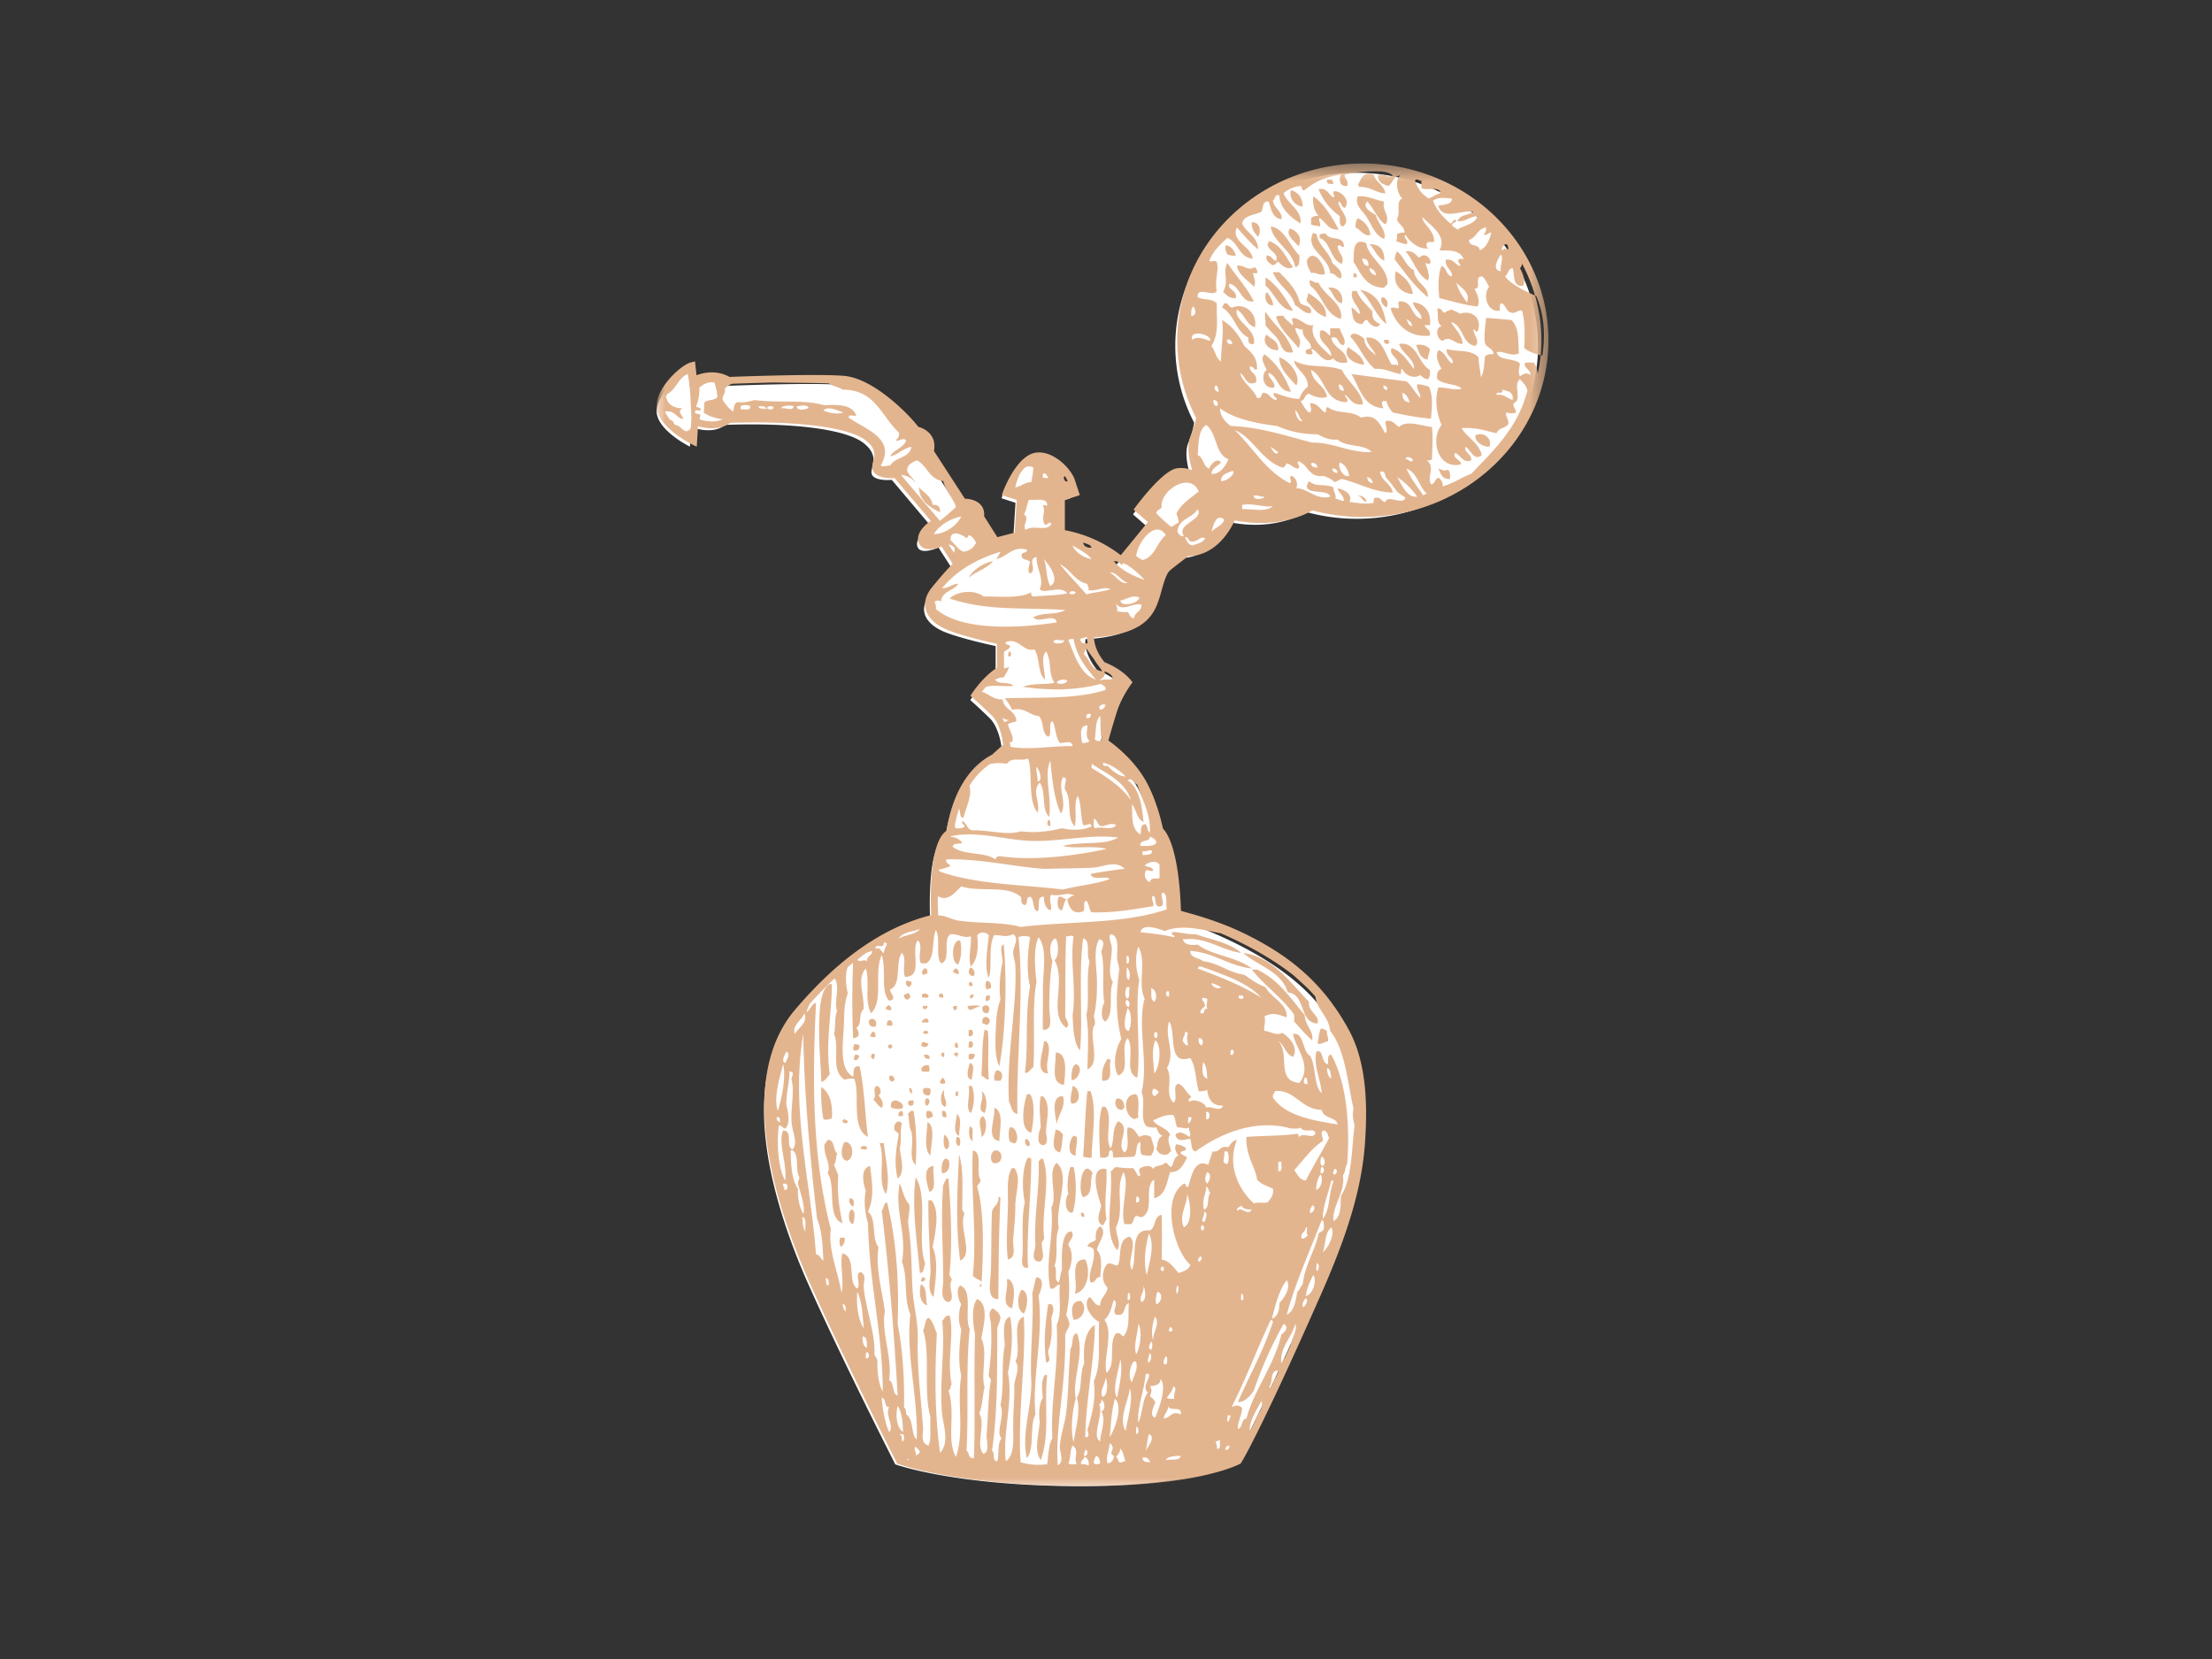 <svg xmlns="http://www.w3.org/2000/svg" xmlns:xlink="http://www.w3.org/1999/xlink" width="128" height="96" viewBox="0 0 128 96"><rect x="0" y="0" width="128" height="96" fill="#333333" stroke="none"/><defs><path id="a" d="M0 0h128v96H0z"/><path id="c" d="M0 .46h51.603V77H0z"/></defs><g fill="none" fill-rule="evenodd"><mask id="b" fill="#fff"><use xlink:href="#a"/></mask><g mask="url(#b)"><path fill="#FFF" d="M69.097 24.453a9.6 9.6 0 01-1.087-4.443c0-5.528 4.7-10.01 10.494-10.01C84.301 10 89 14.482 89 20.01s-4.699 10.01-10.496 10.01c-1.023 0-2.01-.14-2.946-.4 0 0-1.707 1.193-4.558.566 0 0-.784 2.107-2.628 2.1 0 0-.697.523-1.102.855-.406.333-.541 1.392-.811 2.056-.272.664-.81 1.657-3.646 1.79 0 0-.146.78.67 1.783 0 0 .95.339 1.49 1.002 0 0-.557.77-.82 1.579-.26.81-.548 1.86-.548 1.86s1.233.807 2.044 2.067c.81 1.26 1.147 3.05 1.147 3.05s.901.558 1.024 4.788c0 0 5.998 1.711 8.7 5.293 2.696 3.577 2.834 8.82-.676 16.778-3.511 7.958-4.523 9.55-4.523 9.55s-2.431 1.328-9.318 1.26c-6.888-.067-10.196-1.26-10.196-1.26s-3.038-5.969-4.996-10.346c-1.959-4.377-4.255-11.605-.879-15.585 3.376-3.979 6.211-5.04 7.9-5.438 0 0-.27-4.444.879-4.907 0 0 .281-3.192 2.537-4.348l.735-.662s-.1-1.29-.708-1.888c-.607-.596-1.127-1.052-1.127-1.052s.655-1.002 1.465-1.467v-1.659s-1.89-.398-2.902-.796c-1.013-.397-1.69-1.193-.879-2.188.81-.995 1.283-1.458 1.283-1.458l-.81-1.26s-.878.396-1.149.065c-.269-.332.07-.861.744-1.26l-2.296-2.72s-.927.094-1.138-.284c-.211-.378.564-1.002-.483-1.837-1.08-.863-4.387-1.194-8.034-1.06 0 0-.54.596-1.959.132l-.066 1.127s-1.621-.796-1.892-1.791c-.27-.995 1.232-2.429 1.798-2.573l.094.85s1.012-.597 2.025 0c0 0 4.928-.2 6.617-.067s3.78 2.322 4.187 2.917c0 0 1.08.198.81 1.26l1.89 2.919s1.147-.066 1.013.861l.878 1.394s.742-.2 1.283-.332l.135-2.189-.81-.265s.607-1.658 1.485-2.056c.877-.398 2.048.685 2.272 1.371l.225.685-.81.265v2.056s1.784.192 3.458 1.556l1.809-2.218-.83-.725s1.528-2.06 2.26-2.16c.731-.1 1.222.361 1.222.361s-.626-1.456-.288-2.318c.337-.863.342-1.194.342-1.194"/><g transform="translate(38 9)"><mask id="d" fill="#fff"><use xlink:href="#c"/></mask><path fill="#E3B58F" d="M26.457 23.47c.068 0 .135.01.2.02.034.025.067.045.1.072l.16.13.085-.106c.483.203.898.632 1.235.965-.547-.168-1.395-.552-1.78-1.081zm1.166 3.306c-.24-.005-.243-.243-.368-.36-.237.012-.451.002-.614-.06.037-.195-.042-.28-.06-.422.379.513.981-.096 1.472.06.017.42-.404.409-.43.782zm-2.76-1.382c-.5-.593-1.048-1.139-1.534-1.745.623.292.846.975 1.595 1.143-.001.141.105.179.06.36.518.083.773-.235 1.29-.059-.422.148-.968.174-1.41.301zm.72 4.156c.067.098.14.19.2.294-.628-.046-.698-.64-1.042-.962-.032-.191.085-.237.122-.361.133.214.283.412.433.61.08.136.173.274.286.419zm.323.294c.22.084.438.172.49.42-.173.112-.573 0-.735.122-.063-.086.387-.179.245-.542zm1.227 6.075c-.353.044-.793-.346-1.044-.602-.16.017-.306.02-.244-.18.547.144.925.453 1.288.782zm.675.48c.302.911.77 1.672.736 2.767-.197-.069-.094-.431-.307-.482-.291.116-.176.362-.246.602-.55-.324-.463-1.075-.491-1.745.273.296.264.865.675 1.022-.103-1-.251-1.957-.92-2.404.243-.216.378.188.553.24zm1.104 3.368c-.136.227-.549.185-.921.18-.058-.42.557-.175.553-.542.158.087.346.142.368.362zm-.797.722v-.24c.257.062.415-.128.551 0-.007.254-.328.198-.551.24zm.982 1.322c-.116.072-.542-.076-.553.241-.242-.114-.378-.337-.245-.66.101-.108.206.052.429 0-.015-.246-.32-.21-.491-.302.197-.216.65-.332.86-.06v.781zm.183.841c.327.083.153.653.245.965-2.47.864-5.715.68-8.466 1.022-1.016-.29-2.365-.194-3.56-.362-.461-.066-.808-.32-1.165-.3-.015 0-.027.004-.04.008a17.75 17.75 0 01-.024-1.125c.63.348 1.035-.288 1.354-.568 1.11.354 2.668-.096 3.435.602.096.155-.047.414.246.48.202-.061.028-.492.306-.48.274.152.1.746.429.842.176-.228-.099-.898.369-.842.007.372.091.673.368.782.16-.207-.142-.655.061-.903.539.132.919-.197 1.35.06-.237-.031-.253.155-.43.181.072.471.32.953.919.722.157-.107-.06-.58.186-.601.175.148.141.503.306.66 1.29.029 2.367-.16 3.559-.359.074-.238-.188-.453 0-.603.252.114-.024.747.491.603.213-.206-.128-.609.06-.784zm3.37 2.355c1.29.561 2.854 1.371 4.207 2.433.432.399.881.776 1.258 1.228.125.818.764 1.133.858 1.985.868 1.093.993 2.915 1.35 4.509-.082.348-.021.635.062.963-.184 1.342-.124 3.073-.798 4.089-.004.615 0 1.24-.43 1.443-.077-.877.71-1.689.552-2.645.15-.155.12-.487.246-.662.168-2.106.001-4.656-.92-6.315-.248 0-.171.313-.185.542-.415-.025-.245-.907-.673-.723-.195.775.237 1.544.305 2.406-.484-.466-.312-1.576-.675-2.165-.462-.252-.332-1.39-.982-1.263.133.834 1.141 1.82.37 2.828-1.393-.093-.521-1.716-1.228-2.406.372.215.413.757.858.902.34-.54-.231-1.157-.612-1.384-.454.168-.556-.059-1.043-.12-.071-.263.093-.447 0-.842.488-.242.76-.114 1.288.06.054-.796-.899-1.124-1.227-1.744-.468-.182-.85-.45-1.226-.721-.937-.126-1.444-.671-2.393-.783-.226-.218-.738-.16-.736-.601 1.415.115 2.187.863 3.558 1.023-.83-.671-2.274-.738-3.13-1.383-.222.024-.75.086-.858-.301 1.348-.172 2.175.615 3.374.782-.65-.586-1.716-.764-2.637-1.083-.516.022-.858-.122-1.35-.121-.09.228.167.117.122.301-.603-.15-1.29-.22-1.964-.301.107-.545 1.076-.189 1.412-.06.988-.416 2.172-.07 3.248.129zm5.894 18.454c.2-.535.086-1.066.492-1.443.228.393-.167 1.194-.492 1.443zM38.3 62.38c-.158.893-.798 1.818-.92 2.947-.133.11-.162.323-.307.422-.11.533-.166 1.12-.614 1.323.54-1.959 1.334-3.667 2.024-5.474.142.06.127.276.123.482-.024.175-.209.194-.306.3zm-.062 2.166c-.137-.026-.025-.297-.06-.422.23-.05.112.371.06.422zm-.675 1.443c.064-.48.251-.838.43-1.204.23.297-.023 1.133-.43 1.204zm-.122.66c-.185-.165.046-.431.122-.541.186.167-.045.433-.122.541zm-.78 2.245l-.312.684c-.08.092-.144.2-.197.32-.128-.908.6-1.497.798-2.286.147.316-.18.792-.289 1.282zm-.82 1.788c-.209.18-.18.692-.426.598.264-.203.058-.865.43-.962a.16.16 0 01.144.043l-.149.321zm-.918 1.94c-.002.002-.003.003-.003.005-.108.19-.254.374-.287.591l-.256.517a.253.253 0 01-.065.01c-.005-.55.43-1.177.675-1.683.091.216.03.392-.064.56zm-1.287 1.064c-.052-.306.217-.78.245-1.203-.17-.206-.373-.17-.611-.06.82-1.62 1.484-3.394 2.268-5.051.057.026.11.053.123.12-.548 1.666-1.35 3.085-2.025 4.63.362.063.725-.364.92-.66a23.347 23.347 0 011.719-3.85c.333.154.082.483-.123.6-.427 1.829-1.603 3.24-2.024 4.873-.331.036-.192.533-.492.601zm-.551-.42c-.136-.009-.026-.256-.062-.362h.184c-.02.142-.074.247-.122.362zm-.184 1.623c.007-.153.09-.233.245-.241-.02.141-.039.283-.245.241zM32.84 57.63h.183c.097.137.097.582 0 .721-.4-.031-.115-.366-.183-.72zm-.43 17.197c.034-.193-.042-.279-.062-.42.109.009.13-.073.246-.059-.02.201.082.521-.185.48zm1.226-13.77c-.19-.115.143-.215.185-.302.143.236.374.226.614.242-.225.409-.675-.233-.799.06zm.185 4.811c.157.007.122.2.123.36-.222.057-.086-.235-.123-.36zm2.638-.783c.27.436-.163 1.035-.43 1.325.01.45-.108.777-.43.9.163-.625.407-1.682.86-2.225zm-.49-6.313v-.542h.183c-.027.212.1.58-.184.542zm3.068.541c.07-.01.107.013.121.06-.298.762-.169 1.576-.613 2.165-.022-.683.332-1.519.492-2.225zm-.614-.42c-.01-.15-.01-.291.06-.362.185.004.18.426-.06.361zm0 .059c.16.3.016.817-.245.903-.04-.234.069-.698.245-.903zm.122-.48c-.194-.013-.143-.445-.062-.542.189.085.238.425.062.541zm-.86 3.968c-.064.137-.185.219-.367.24-.084-.382.242-.364.245-.66.176.007-.053.412.123.42zm.123-1.263c-.036-.215.072-.29.123-.422.264.012.073.474-.123.422zm-.245-1.864c-.389-.04-.476-.376-.674-.602.538-.576.979-1.245 1.656-1.684.026-.227-.16-.427 0-.6.29-.025.263.263.368.42-.432.838-.928 1.616-1.35 2.466zm1.595-.361a.39.39 0 01.062-.301c.233-.044.133.39-.062.3zm-.367-6.135c.24.046.203.365.246.602-.179-.104-.234-.333-.246-.602zm-1.288.542c.205-.022.1.261.183.36-.305.055-.254-.197-.183-.36zm.98 1.865c.13.545.825.39.921.842-1.351-.215-3.067-.495-3.743-1.563-.03-.19.087-.237.124-.362 1.15-.114 1.484 1.061 2.698 1.083zm-8.833-6.555c-.184.011-.217-.215-.124-.302.206-.062.097.188.124.302zm1.103 6.975h.184c.03.19-.086.237-.123.362-.135-.009-.025-.256-.06-.362zm1.043.121v-.421c.263-.07.263.492 0 .421zm-.245-4.27c-.158-.047-.214-.192-.185-.42.257 0 .277.233.185.42zm.062.962c.209.196.223.583.244.962-.389-.123-.254-.707-.244-.962zm.244-3.068c-.275-.07-.065.338-.368.241-.11-.137.143-.306.247-.421a.595.595 0 00-.185-.36c.043-.189.163-.078.306-.061.005.304-.077.344 0 .601zm.799-1.262c-.19.162-.535-.035-.554-.24.21.055.39.14.554.24zm.551 3.909c-.02-.14.01-.231.063-.301.182.006.162.359-.063.301zm.492-3.428c.096.006.233-.028.245.06.067.212-.376.162-.245-.06zm-2.394-1.563c.027-.073.079-.125.184-.121 1.294.477 2.65.892 3.498 1.804-1.097-.69-2.375-1.2-3.682-1.683zm-.428 5.172c.34.53.315 1.377.49 1.924.21.027.344-.023.49-.059.062.54.294.915.92.9-.175.419-.722-.034-.981.121-.046-.325-.758-.54-.92-.362-.254-.073.023-.173.061-.3-.308-.177-.38-.589-.736-.721-.43.04.023.944-.307 1.083-.523-.54.011-1.398-.368-1.986.525-.979-.172-1.774.124-2.704.446.62-.136 2.572 1.227 2.104zm-.124-.721c-.178-.004-.227-.139-.306-.241-.02-.24.14-.303.123-.542.098-.015.106.058.183.06-.108.212-.048.496 0 .723zm-1.962-2.526c-.262-.198-.126-.435-.185-.782.311.054.378.574.185.782zm.122 2.105c-.17-.004-.146-.285-.062-.362.168.001.146.284.062.362zm.12 3.066c.03.189-.163.159-.182.3-.195-.053-.208-.241-.122-.42.195-.052.189.094.305.12zm-.242-1.023c-.038-.726-.179-1.278.06-1.923.417.337.237 1.61-.06 1.923zm-1.535-3.788c.246.252.233 1.003.061 1.324-.43-.04-.153-1.043-.06-1.324zm.061-.06c-.166-.025-.251-.286-.122-.421.173.074.203.245.122.42zm-.122-1.143h.185c-.104.293.04.467-.124.66-.205-.03-.139-.54-.061-.66zm0-1.383v-.421c.194-.077.194.498 0 .421zm0 .24c.18.124.24.482.122.722-.192-.092-.102-.46-.122-.722zm3.313 15.035c-.328-.677.223-1.362.184-1.923.204.506.334 1.659-.184 1.923zm1.656-4.389c-.074.266-.18.504-.245.78-.804-.41-.974.69-1.166 1.262-.197.055-.083-.197-.245-.178-1.355.857-.556 3.901.369 4.69-.073.31-.395.376-.676.481-.28-.307-.486-.687-.98-.782a49.73 49.73 0 000-2.586c-.465.069-.324.727-.676.902-1.248-.119-.701 1.52-1.044 2.286-.332-.515.353-1.496-.121-1.924-.722.125-.472 1.137-.676 1.623-.159.148-.439-.225-.675 0-.278.4-.291.996.061 1.323-.05.432-.41.56-.428 1.023-.239.09-.423-.33-.614-.481-.458.457.142 1.255.552 1.443-.055 1.324.125 2.527-.307 3.428.143 1.043-.123 2.023-.368 2.826.044.14.156.448-.123.421.03-2.19.55-4.587.553-6.494-.645.362-.673 1.501-.613 2.224-.28.53-.1 1.508-.43 1.985.255.751-.104 1.892-.185 2.587-.201-.762-.07-1.869.123-2.527-.235-1.123.556-2.66.062-3.79-.35.079-.181.666-.369.903-.115 1.238-.102 2.447-.245 3.669-.078.661-.334 1.327-.368 1.984-.018.317.283.866-.123 1.082-.152-2.371.493-4.572.43-7.517.041-.24.183-.38.246-.6 0-.262-.124-.402-.185-.6.19-.776.211-1.66.122-2.469.215-.486.31-1.12 0-1.562.03-.272.402-.462.184-.783-.657-.022-.558 1.625-.552 2.226-.093.209-.102.502-.184.721-.332-.137-.035-.636-.245-.962.24-.65-.024-1.494.245-2.164-.246-1.23.725-3.055-.122-3.79-.575.524.077 1.945-.307 2.586.161 1.745-.381 3.05-.061 4.692.308.041.306-.222.552-.24-.074.821.128 1.68-.184 2.345.133 2.391-.385 4.53-.246 6.555-.244.355-.238 1.165-.307 1.502-.468.058-1.037.046-1.533-.119-.193-2.641.336-6.085.183-8.42-.764.272-.088 1.957-.49 2.586.277.328.024.857-.06 1.324.02.74-.064 1.501-.063 2.406 0 .73.094 1.726-.43 2.043-.185-1.694.45-3.55.124-5.112.196-.901.337-2.244.123-3.248-.514.164-.312 1.198-.307 1.685-.213 1.04-.024 2.402-.247 3.428.285.654-.305 1.577.062 1.925-.258.318-.13.952-.245 1.322-.32.013-.118-.486-.307-.6.341-2.278.294-4.895.307-7.098.056-.204.15-.371.183-.601-.043-.276-.247-.398-.43-.542-.351.18-.137.636-.121.903.055.951.011 1.88-.123 2.887-.029.19.088.235.123.36-.17.964-.16 2.15-.246 3.069-.04.432.206 1.055-.184 1.201-.485-.494.144-1.663-.244-2.345.185-.418.182-1.022.307-1.504-.237-.776.2-2.016-.186-2.826.115-.732.468-1.953-.246-2.286-.362.465-.237 1.461-.122 2.045-.076 2.432.023 4.753-.061 7.157-.351.063-.252-.313-.43-.42.13-2.478-.054-4.786.186-7.037-.336-.676.222-2.236-.554-2.526-.277.218-.086.893.063 1.083-.162.35-.191 1.098 0 1.443-.1.944-.202 1.839 0 2.706-.258 1.54.195 3.205-.307 4.691-.573-1.008 0-2.468-.431-3.849.132-.051.1-.264.185-.36-.297-1.324.161-2.952-.121-3.97-.284-.036-.288.2-.431.3.19 1.722-.184 3.543 0 5.414.058.59.444 1.646-.123 2.224-.307-2.267-.313-4.48-.184-6.917-.155-.308-.214-.713-.491-.901-.224.122-.166.517-.306.722.443 1.383-.003 3.571.43 5.052-.058.643.081 1.219-.124 1.623-.497-.158-.284-.703-.306-1.022-.12-1.713-.357-3.46-.308-5.172.03-.985-.262-1.946-.306-2.886-.06-1.246-.051-2.497-.246-3.73-.023-.424.11-.695.062-1.143-.34-.374-.345-.773-.552-1.201-.325 1.444.44 3.041.122 4.51.366.914.077 2.074.492 3.068-.274 2.275.459 4.828.368 7.215-.351-.233-.153-1.163-.615-1.442.006-.187-.027-.334-.122-.421.038-1.451-.068-3.344-.369-4.812.09-2.264-.047-4.79-.613-7.036-.214.05-.171.353-.306.481.42 3.525.708 6.916.92 10.705-.34-.128-.18-.745-.49-.902.196-1.311-.484-2.807-.246-3.969-.11-.94-.571-2.531-.369-3.729-.418-.472-.101-1.666-.613-2.045.392-.849.233-1.716.123-2.646-.582.136-.4 1.03-.246 1.443-.143.584-.024 1.372.123 1.865.094 3.703.84 6.233.858 9.742-.255-.417-.33-1.24-.306-1.744-.017-.186-.133-.27-.183-.421.108-1.038-.57-2.893-.614-3.908-.013-.307.182-.657-.185-.844-.355.11.036.664-.183.964-.602-.354-.016-1.812-.86-2.045-.178.532.113 1.65-.06 2.285-.189-1.181-.787-2.524-.614-3.669C8.996 57.916 9 53.6 9.22 49.028c-.282.085-.323.406-.553.542.041-.159.112-.321.192-.483.475-.526.95-1.021 1.432-1.463.355.431-.062 1.406.155 1.885-.18.325-.069.937-.185 1.323.36.796-.242 2.096.614 2.645.154-.048.329-.077.551-.06.377.86-.225 2.864.799 3.369-.174-1.278-.21-2.947-.49-4.09-.456-.02-.285.37-.37.602-.75-.354-.616-1.696-.551-2.645.06-.883-.011-1.467.246-2.166-.102-.39-.18-1.168.008-1.538l.228-.186c.024-.005.043-.02.07-.02a50.19 50.19 0 000 4.33c.45-.028.347-.364.185-.602.365-.208.086-.785.429-1.083.012-.974-.405-1.752.122-2.344.254.73-.1 1.908.307 2.585.743-.723.138-2.357.614-3.368.287.892-.088 2.122.43 2.647.546-.085-.038-.52.06-.662.684-.252.269-1.582.675-2.104.308.351-.003.966.184 1.383 1.094.011.295-1.572.736-2.105.332.265-.027.896.184 1.323h.307c.528-.305.312-1.339.553-1.925.287.398-.035 1.56.306 1.925.609-.145.057-1.428.553-1.684.398-.04.752.262 1.166.12.057.486-.172 1.247 0 1.744.392-.365.46-1.133.366-1.804a.445.445 0 01.676 0c-.068.733-.284 1.899 0 2.466.216-.682-.046-1.796.306-2.466.473-.032.59.16 1.105-.06.37.271.013.679 0 1.022-.009.253.11.536.123.782.114 2.4-.522 5.147-.369 7.877.147.26.144.664.492.724-.084-3.232.4-6.803.06-10.225.126-.093.55-.093.676 0-.142.767-.23 2.08 0 2.827-.31 1.557-.097 3.522-.306 4.991.179.117.323-.215.49-.3.11-1.63-.081-3.622.184-4.93-.075-.66-.208-1.978.122-2.588.54.704.227 2.02.246 3.187.012.799-.018 1.538 0 2.166.642.04.366-.762.367-1.324.005-.871.051-1.97.185-2.646-.156-.381-.23-1.167.185-1.322.192.265.195 1.072-.062 1.262.692 1.24-.384 3.133.675 3.909.259-.163-.008-.454-.061-.66.027-1.6-.008-3.205.06-4.632.256.015.24-.077.43 0-.226 1.47.171 3.046-.061 4.57.037.787.064 1.582.43 2.045.179-1.751-.1-4.454.182-6.494.466.105.146.981.37 1.322-.216 1.054.011 2.29-.184 3.127.167 1.087.078 2.074.06 3.128.84-.355.007-2.013.43-2.586.027-.206-.024-.336-.06-.48.156-.636.193-1.36.183-2.047-.01-.785-.232-1.745.123-2.404.402.02.192.5.123.721.237.81.021 2.063.184 2.947-.16.184-.243.994.06 1.084.543-.505.147-1.557.43-2.285-.332-.523-.058-1.28-.061-1.926-.001-.354-.249-.651-.06-.842.524.08.35.984.366 1.383.018.244.106.418.123.662-.203 1.548-.197 2.65.122 4.03-.34.508-.53 1.559-.183 2.103.777-.274.066-1.643.552-2.163.444.708-.243 1.996.553 2.284.218-1.517-.149-4.219.12-5.653-.186-.5-.28-1.306-.059-1.924.493.817-.051 2.184.368 3.006-.452 1.542.245 3.73-.184 5.413.268.586-.14 1.573.307 1.985.152.051.33.078.552.059.083.198.144.42.368.482-.295.092-.286.481-.368.782.12.181.246.361.613.3.125-.017.12-.162.246-.179-.057-.345-.287-.672-.062-.964-.175-.427-.763-.455-.981-.841.29-.097.585-.335 1.165-.3.144.178.11.534.244.72.293-.023.444.127.676 0-.036.224.158.381 0 .542-.185-.134-.55-.405-.797-.12.12.502.602.227.86.24.1.242.012.67.307.723 1.4-1.02 3.443-1.91 5.52-1.325.193-.011.45.04.553-.06.246.368.715-.015.86.301-.077.431-.71-.054-.921.24-.09-.013-.022-.177-.123-.18-.922.132-1.707.099-2.945.18-.073 1.042.536 1.791.613 2.466.205.28.605.37.92.542.053.412-.154.57-.307.782-.286.076-.482-.044-.798.06-.852-.757-1.577-2.188-.982-3.668-.27.034-.355.25-.49.42-.52-.13-.458.312-.92.242zm-.307 1.201c.28.104.144.494 0 .663-.172-.18-.12-.449 0-.663zm-.184 2.166c-.151-.572.129-.92.123-1.325.162.044.121.284.246.363-.232.214-.015.866-.37.962zm0 .722c-.25-.076.064-.343 0-.602.273.035.073.518 0 .602zm-.06.48c-.156-.005-.146-.223-.062-.3.158.007.146.224.062.3zm-.184 1.805c-.212-.044-.041-.181 0-.3.214.046.07.21 0 .3zm-1.291 1.383c.127.146-.001.373 0 .481-.126-.051-.063-.418 0-.481zm.186 7.458c-.537-.233-.566.197-.982.24.019-.303.266-.382.245-.722.07.332.857-.037.737.482zm-.86 2.646c.095-.245.702-.254.86-.242-.06.302-.558.176-.86.242zm.186-7.457c-.026-.127.04-.16.06-.241.108.014.14.102.123.24h-.183zm.244 3.186c.278.113-.027.426.062.722-.163 0-.352.023-.43-.06.125-.218.32-.367.368-.662zm-.43-1.745c.102.028.102.457 0 .483-.278-.016-.046-.403 0-.483zm-.613 3.55c-.37-.053-.084-.674 0-.842-.026-.215-.222-.264-.306-.42.098-.248.135-.318 0-.543.222-.047.593-.032.613-.42.37.444-.064 1.644-.307 2.225zm-.551 1.924c.074-.307.094-.67.183-.962.42.196-.07.727-.183.962zm-.184.421c.147-.116.402.05.429.241-.228 0-.422-.028-.43-.24zm-.307-1.383c-.138-.027-.025-.297-.062-.422.178 0 .145.34.062.422zm-.062-4.631c-.174-.483.082-1.13.123-1.744.223.286.144 1.325-.123 1.744zm.553 1.143h.183c.084.315-.429.726-.062 1.081-.334.435-.297 1.234-.551 1.746-.095-.774.34-1.858.43-2.827zm.061-5.714c-.208-.7-.083-1.678.122-2.405.352.664.033 1.663-.122 2.405zm.06 5.053c-.003-.223.062-.38.124-.543.125.109.072.55-.124.543zm.185-.723c-.222-.124-.058-.313 0-.48.127.05.064.42 0 .48zm.123-.54c-.132-.391-.043-1.083.122-1.385.29.465-.145.845-.122 1.384zm.613-4.27v.24c-.237.047-.237-.288 0-.24zm-.429 2.165c-.072-.187-.01-.506.061-.721.362.087.23.65-.06.72zm-.737-1.083c.092.305.198.82-.122.962-.166-.307.173-.576.122-.962zm-.552 4.39c.072-.01.11.013.123.06.121.355-.15.804-.246 1.143-.25-.243-.097-1.031.123-1.203zm-.49 4.028c-.424-.74.148-1.68.246-2.464.217.637-.132 1.752-.246 2.464zm-.369 1.806c-.071-.09-.076-.247-.183-.3.102-.141.23-.257.246-.484.183.162.189.498.306.723-.145-.001-.18.104-.369.061zm-.675.06c-.12-.318.099-.772.124-1.143.125.018.122.16.184.24-.045.27-.199.333.06.48-.034.227-.108.418-.368.422zm-.123-4.932c.13.083.183 1.09-.183 1.083-.164-.358.175-.7.183-1.083zm.247 3.428c.067-.657.1-1.542.306-2.225.484.46-.009 1.763-.306 2.225zm.428-2.285c-.316-.457.093-1.585.186-2.225.16.63-.051 1.498-.186 2.225zm.675-6.074c.09.014.144.495-.06.42 0-.16-.025-.343.06-.42zm-.735 1.264c.612.138.389-.54.735-.662-.048.725.087 1.45-.306 1.923-.148-.055-.163-.24-.429-.18-.479.596.042 1.804-.553 2.285-.224-.797.447-2.323-.122-3.066.368-.309.386-.74.551-1.144.323.175-.163.664.124.844zm-.92 7.335c-.53-.326.23-1.567-.062-2.164.107-.016.14-.104.123-.24.228.057.264.628 0 .66.313.529-.044 1.172-.061 1.744zm-.369 1.263c-.007-.185.075-.286.123-.421.192.035.221.225.246.421-.079.081-.29.081-.369 0zm-.491-.78c.197.013.14.388-.06.359-.046-.183.062-.219.06-.36zm.184.9c-.144-.017-.229-.094-.43-.06-.032-.232.158-.245.186-.42.222.013.303.38.244.48zm-1.166-.12c.154-.27.085-.758.246-1.022.43.267.03.74.246 1.082-.177-.006-.403.032-.492-.06zm-8.833-.48c.043-.22-.152-.335 0-.482.074.128.23.176.245.361-.124.001-.08.164-.245.121zm-.52.263c.016-.02.041-.033.09-.022.009.022.025.037.037.059l-.127-.037zm-.217-1.046c-.15-.033.027-.389-.184-.36.01-.071.11-.05.184-.06.086.08.086.341 0 .42zm-.308-2.044c.261.313.315 1.126.308 1.504-.407-.315-.422-1.041-.308-1.504zm-.49 1.504c-.2-.41-.38-1.24-.43-1.985.285.041.105.54.43.542-.258.463.324 1.116 0 1.443zm-1.35-4.27c-.01-.148-.01-.291.062-.361.137.047.202.403-.062.36zm-.49-3.848c.264.56.309 1.34.368 2.103-.33-.467-.445-1.433-.368-2.103zm.306 2.584c.283.024.236.371.246.663-.214-.092-.259-.349-.246-.663zm-1.165-1.863c.208-.006.181.223.184.421-.123-.082-.137-.268-.184-.421zm-.983-1.504c.21-.005.183.223.185.42-.2-.005-.13-.271-.185-.42zm-.55-1.383c-.336-4.364-1.474-8.44-.738-12.75.046 3.29.376 7.007.8 10.705.309.727.309 1.568.366 2.405-.163-.1-.2-.323-.428-.36zm-.615-1.324c-.149-.195-.152-.532-.183-.842.283.063.151.534.183.842zm-.858-4.69h.121c.387.243.147 1.1.37 1.503.048.21-.093.23-.062.422.13.5.444 1.374.306 1.744-.211-.376-.328-.841-.306-1.444-.413-.61-.391-1.525-.43-2.224zm-.43-1.142c-.316.69.24 1.9.122 2.886-.436-.748-.498-2.261-.367-3.187.182 0 .209.156.367.18.317-.27.157-1.017.061-1.383 0-.746.183-1.272.185-1.924.098-.018.106.056.183.06.05.208-.09.23-.06.42.181.733-.066 1.66 0 2.466.049.598.382 1.216.06 1.564-.432-.116.038-1.12-.55-1.082zm.061 3.428c.045-.185-.106-.177-.06-.361H7.5c.096.09.11.412-.122.36zm-.43-4.21c.192-.028.197.128.186.3-.108-.056-.215-.112-.186-.3zm.37-3.067c.172.737-.063 1.918-.307 2.705-.267-.792.123-1.956.306-2.705zm.182-.723c.278.12.004.504-.06.661-.277-.119-.004-.5.06-.66zm1.044-2.225c.223.562-.365.845-.55 1.203-.18-.524.414-.787.55-1.203zm3.596-3.497c.106-.041.215-.08.33-.111-.006.295-.318.291-.306.6-.183-.154-.448.119-.543-.101.173-.13.345-.269.519-.388zm.559-.355l.056-.034c.148-.038.41.115.39-.204.1-.016.106.057.184.062-.06.182-.161.322-.184.54-.196-.047-.13-.354-.49-.24.002-.063.019-.098.044-.124zm2.533-1.018c-.241.308-.769.32-1.228.54.221-.364.802-.376 1.228-.54zm1.123-3.47c.177.035.407-.108.596-.14.15-.114-.28-.162-.185-.42 1.96-.048 3.783.409 5.582.542.117.007.289.004.43 0 .771-.03 1.705-.02 2.453-.061.593-.033 1.327-.46 1.84.06-.66.092-1.341.168-1.963.302.104.44.928.063 1.106.298-.807.294-1.83.374-2.7.604-2.177-.275-5.148-.296-7.17-1.06.004-.042.006-.084.011-.125zm.678-1.898c1.377-.319 3.03.17 4.395.256 1.792.112 3.635-.413 5.276-.18-.809.477-2.114.2-3.19.48.593.195 1.791-.043 2.515.18-1.662.355-4.066.708-6.136.423-.192-.03-.248.073-.305.179-.565-.447-1.814-.22-2.455-.722.003-.256.389-.14.552-.24-.148-.197-.37-.322-.692-.35.013-.01.026-.02.04-.026zm.23-.705c.049-.24.124-.55.235-.888.098.161.002.51.249.526.107-.455.537-1.34.349-1.842a4.035 4.035 0 011.198-1.275 2.64 2.64 0 01.97-.011c.331-.43.74-.12 1.225-.301.301.771-.053 2.385.552 3.128.176-.664-.363-1.204.123-1.743.401.577.067 1.546.551 1.984.151-1.24-.324-2.37.063-3.249.11 1.115.222 2.228.613 3.069.39-.646-.223-1.5.123-2.106.355.011.016.412.123.722.416.602.058 1.648.553 2.105.148-.58-.087-1.351.182-1.744.2.466.154 1.172.306 1.683.22.046.422-.186.492.06-.451.27-1.238.24-1.718.12-.716.174-1.428.29-2.392.181-.772.262-1.882-.094-2.822-.06-.288-.08-.302-.425-.553-.54-.065.224.153.171.123.36-.123.025-.456.149-.553 0 .01-.06.01-.12.008-.179zm2.733-6.138c.122.056.248.103.388.123-.089.037-.18.074-.263.118a2.572 2.572 0 00-.125-.241zm2.045 3.671c.027-.328-.11-.495-.06-.843.15.115.398.813.06.843zm2.823-3.67c-.029-.189.054-.267.244-.24.03.189-.053.27-.244.24zm.184 1.324c-.09.093-.24.126-.43.122-.057-.4-.209-1.002.307-1.024-.012.38-.13.69.123.902zm.614-1.804c-.147-.16.048-.353.305-.3-.027.172-.129.274-.305.3zm.048 1.811l-.001.006c-.155-.008-.33.003-.354-.133.092-.584.003-.986.307-1.324.047.348-.006.753.061 1.202.023-.001.04-.009.061-.013-.044.157-.072.26-.074.262zm-.54 1.557v-.241c.87.591 1.929.995 2.27 2.105-.562-.812-1.415-1.339-2.27-1.864zm.123 2.946c.238.05.192.372.43.422.286-.003.59-.233.86-.06-.254.336-.759.057-1.228.18-.103-.1-.05-.353-.062-.542zm-.798-10.403c.126-.05.267-.086.405-.125 0 .09.008.212.036.357-.189.071-.38.002-.44-.232zm-.612-2.646c0-.166.288-.143.367-.061-.052.115-.27.162-.367.06zm.244 2.646c.179 1.03.74 1.682 1.289 2.345-.958-.303-1.268-1.562-1.596-2.286a.411.411 0 01.307-.06zm-5.306 3.046a6.21 6.21 0 01.244-.29c.498-.122 1.066.013 1.565-.05-.193-.272-.898-.042-1.042-.36.15-.055.266-.14.49-.122.105-.199.246-.36.306-.6a6.16 6.16 0 01-.288.076v-.951c.114-.113.31-.144.351-.328-.02-.142-.29-.036-.246-.241.76-.3 1.006.599 1.656.421.331.457.172 1.394.614 1.744-.016-.598-.268-1.281.062-1.624.34.536.108 1.284.49 1.804-.494.126-1.21.003-1.841.241 1.633.22 3.066.212 4.541-.18.079.122.298.11.244.36-1.723.553-3.82.407-5.827.482.169.194.31.417.429.66.79-.153.944.317 1.533.36.327.264.152 1.017.553 1.203.259-.126-.033-.791.245-.9.213.356.143.875.43 1.264.314.001.685-.185.736.178-1.212-.015-2.524.244-3.596.04l-.005-.055c-.001-.012-.008-.1-.027-.229.041.005.077.01.13.005.125-.321-.174-.697-.244-1.022.118-.104.342-.105.49-.18-.033-.65-.732-.645-.797-1.265-.462.06-.875-.354-1.196-.441zm4.14-2.866c-.009-.248.427-.063.613-.121.031.234-.494.232-.613.12zm.798 2.226c-.046.185-.443.242-.613.119.068-.166.443-.241.613-.119zm-7.607-4.15c.035-.196-.042-.28-.06-.422.076-.082.289-.082.366 0 .04-.621.723-.613.982-1.022-.21-.063-.554.257-.92.24.819-1.001 1.967-1.678 3.373-2.105-.069.153-.15.294-.245.422.655-.13.938-.776 1.78-.543.021.244-.355.094-.306.363.012.266.386.182.49.36-.062.214-.185.54 0 .661.428-.2-.196-.849.368-.962-.005.744.46 1.225.184 1.865.267.318 1.194-.267 1.595.24-.595.134-1.399.125-1.902.181-.161.017-.202-.083-.183-.241-.675.361-1.752.243-2.762.241-.55-.435-1.557-.29-1.961.12 2.227.744 4.245.498 6.686.662-.474.307-1.276.112-1.84.42.267.404 1.261-.276 1.349.3-2 .313-5.459.555-6.994-.78zm.744-3.723c.154.022.284.084.36.234-.01.09-.034.162-.053.243l-.307-.477zm-.868-.607c.354-.516.879-.863 1.597-1.022-.271.559-.96 1.02-1.597 1.022zm-1.888-3.422c.34.023.65.18.847.476-.11-.296-.389-.424-.492-.723.002-.378.295-.474.553-.601.615.297.71 1.108 1.533 1.203.15.595.557.937.737 1.502-.313.264-.6.553-.932.796l-2.246-2.653zm-.626-.547c-.257-.009-.343.109-.553 0 .922-1.575-.924-2.102-1.842-2.768-.047-.228.291-.076.432-.12-.233-.675-1.148-.634-1.841-.6-1.287-.353-2.557-.114-4.05-.3-.29.076-.567.163-.981.12-.202.062-.207.316-.247.54-.273-.152-.43-.417-.611-.66-.045-.305.188-.338.123-.663.115-.13.26-.218.423-.28.386-.014 1.33-.049 2.405-.074 1.017.02 2.068.017 3.183.053.224.16.574.2.798.361 1.92.001 2.25 1.563 3.25 2.465.07.287-.078.365-.182.483.31.036.449-.22.612 0-.16.442-.705.51-.92.902.337-.013.757-.462 1.228-.542-.104.661-.955.59-1.227 1.083zM9.647 14.75c.279-.294.873.035 1.166.12-.323.11-.827.047-1.166-.12zm-1.533-.241c.282-.027.488-.11.674.059-.06.149-.713.24-.674-.06zm-.92.119c.072-.193.608-.169.735-.12-.097.317-.395.062-.735.12zm-.8 0c.003-.164.291-.142.37-.06-.002.165-.29.143-.37.06zm-.488-.12c.2.003.432-.025.429.181-.104-.099-.45.038-.43-.18zm-1.044.181v-.18c.1-.091.453-.091.552 0 .037.278-.337.152-.552.18zm-1.665.696a2.88 2.88 0 01-.719-.113c.017-.074.025-.148.053-.224-.015-.164-.346-.02-.308-.24-.01-.13.219-.026.308-.058.064-.225-.208-.12-.246-.241a2.66 2.66 0 00.184-1.082c.213-.173.433-.338.858-.302.096.246.165.522.185.842-.125.218-.547.146-.736.301-.072.181.006.327-.061.602.284.212.67.326 1.104.396a1.51 1.51 0 01-.622.119zm14.733 6.762a.443.443 0 00.123-.181c.226.058.315.252.429.42-.122.302-.36.491-.736.541-.329-.137-.483-.448-.736-.661-.058-.677.694-.33.92-.12zm2.822-2.947a3.64 3.64 0 01.257-.762 3.22 3.22 0 01.261-.346c.14-.112.312-.15.525-.035a5.156 5.156 0 01-.122.843c-.401.007-.564.248-.92.3zm2.025 5.714c-.263-.511-.171-.999-.368-1.565.284.339.959 1.199.368 1.565zm-.185-4.752c.03.247-.154-.047-.245.12.2.275-.138.699.123 1.082.183.014.208-.221.368-.06-.205.504-1.061.03-1.473.36-.265-.265.277-.643-.123-.902.173-.213.162-.602.307-.841.391.037.983-.12 1.043.24zm-.245-1.746c.228-.063.2.128.307.182.011.13-.218.026-.307.06v-.242zm1.275.134c.069.099.122.196.16.287-.08.03-.137.057-.21-.12-.033-.105.006-.139.05-.167zm1.547 4.8c-.361-.036-.943-.355-1.104-.784.386.243.826.434 1.104.783zm-.106-.807a.67.67 0 01.106.144c-.3.035-.448-.076-.49-.295.125.045.25.093.384.15zm2.866 3.03c-.042.348-1.052.587-1.102.181.355-.064.697-.352 1.102-.18zm-1.716-1.442c.369-.06.658.476 1.042.6-.417.108-.693-.441-1.042-.6zm3.25-2.165c-.523.408-.608 1.246-1.348 1.443-.129-.075-.261-.147-.369-.24.104-.834 1.13-2.134 1.717-1.203zm-.244-1.625c-.1-.966 1.664-2.08 2.146-.901-.468.382-1 .704-1.287 1.263.08.276.105.248.122.541-.168.057-.262.185-.43.24a7.952 7.952 0 01-.858-.78c.002-.22.253-.196.307-.363zm1.778-9.682c-.24-.575 1.06-.376 1.044.06-.37-.07-.68-.308-1.044-.06zm.062-1.923c.13.157.203.55-.123.54-.019-.24-.002-.445.123-.54zm8.406 4.51c.21.014.266.179.306.36-.256.031-.294-.153-.306-.36zm9.447.3c.322.085.695.121.614.603-.37-.14-.487-.343-.92-.301-.07-.269.447.035.306-.302zm-2.025-5.05c-.249-.337-.495-.679-.612-1.145.25.304.842.568.612 1.144zm-14.479-.663c-.133-.665.151-1.178 0-1.683-.156-.13-.348.054-.428-.062.214-.57.638-.937 1.042-1.322.655.242.648 1.129 1.472 1.203-.1-.733-1.288-1.01-.92-1.805.398.432.762.897 1.228 1.264-.025-.777-.686-.932-.922-1.504.105-.478.705-.473 1.106-.663.13-.212.038-.643.428-.6.147.438.205.963.737 1.022.112-.401-.448-.634-.491-1.081.153-.072.074-.37.369-.302.017.706.635 1.286 1.227 1.624.101-.766-.746-1.11-.982-1.743.252-.217.564-.37.982-.422.124.038.017.304.246.24.527-.466 1.217-.77 2.085-.9-.113.322-.073.714.368.66.113-.359-.238-.49-.122-.66.447-.073.966-.178 1.472-.183.426-.002.998-.046 1.289.242-.274.188-.563-.2-.86 0 .009.394.29.518.613.6.259-.166.273-.574.676-.6-.338.283-.154 1.098.122 1.323-.392.18-.079.795-.307 1.202.077.326.438.374.43.782-.198-.033-.286.041-.43.061 0 .16.025.343-.06.42.196.068.363.165.612.18.179-.203-.226-.381-.06-.54.259.41.78.876 1.349.781-.135-.008-.13-.151-.122-.3.08-.083.266-.06.43-.061.034-.694-.66-.997-.677-1.443.472.491 1.446 1.076.983 1.925.515.02 1.211-.074 1.41.542a.231.231 0 00-.306 0c-.078.183.21.305.062.359-.275-.111-.355-.414-.799-.36-.045.487.358.532.369.963-.373-.036-.293-.515-.614-.603-.22.508-.19 1.33-.122 1.865.718.164 1.416.4 2.21.482.17-.349-.051-.78-.185-1.023.462-.004-.056-.683.427-.721.222.123.288.4.432.601-.39.433-.143 1.502.613 1.383.01-.171-.054-.412.122-.422.242.127.242.487.554.542.296.052.314-.172.611-.12.173.638.161 1.435.124 2.165.166.158.742.416 1.057.427.17-1.265.1-2.341-.357-3.438-.531-.221-1.508-.687-1.804-1.138.183-.12.163-.441.429-.482.145.398-.032 1.113.614 1.021.164-.34-.063-.767-.185-1.021.076-.05.106-.143.118-.254a9.364 9.364 0 011.123 4.433 9.28 9.28 0 01-.201 1.918c-.047-.241-.114-.462-.241-.624h-.492c-.154.277.317.393.308.721-.315-.22-.498.028-.615.06-.139-.18-.026-.515 0-.722-.323-.343-1.21-.136-1.35-.66.364-.107.876.293 1.289.059-.062-.7.048-1.432-.428-1.924-.619-.048-.87-.09-1.474-.12-.034.471-.14.975-.06 1.442.074.31.485.287.49.663-.234-.03-.39.017-.49.12-.06.424-.036.928-.247 1.202-.012-.409-.124-.72-.124-1.142-.425-.472-1.175-.308-1.838-.481-.093.432.487.523.306.841-.323-.204-.386-.662-.798-.78-.21.402.044.824.184 1.081-.209.074-.3.266-.245.602.392.334 1.116.25 1.41.541-.363.135-.892-.085-1.349-.06-.244.734-.064 1.576.184 2.165-.664.848-.219 2.58 1.104 2.285.14-.217-.536-.358-.306-.662.32.117.459.63.92.422.055-.377-.489-.483-.307-.782.26.18.486.852.92.481-.155-.71-.952-1.11-1.165-1.562.913-.04 1.226.12 2.024.299.084-.318.531-.282.675-.54.038-.298-.158-.366-.121-.662.22.028.354.097.552 0 .03-.252-.18-.266-.123-.542.535-.191-.066-1.06.367-1.383.168.197.373.356.43.662-.545 2.131-1.934 3.437-3.252 4.81-.583.211-1.024.561-1.658.721.042-.26-.104-.335-.182-.48-.298-.011-.215.352-.49.36-.24-.452.275-.997-.246-1.382a.41.41 0 00.307-.06c.013-.745.068-1.17 0-1.865-.614-.07-1.507-.424-1.902 0-.235-.13-.33-.399-.738-.36-.165.144.152.542-.06.72-.315-.476-.512-1.17-1.411-.902-.508-.44-1.353-.187-1.903-.601-.193-.03-.046.277-.184.302-.281-.184-.394-.535-.859-.542-.002.18.183.48-.062.542-.22-.165-.332-.434-.489-.663.28-.026.21-.395.49-.42.283.145.654.313 1.044.18-.121-.704-.85-.812-.92-1.563.863.456.742 1.878 2.085 1.864.07-.249-.13-.234-.122-.42.32.208.406.642 1.041.54-.086-.74-.886-1.293-1.225-1.984-1.035-.364-1.921-.05-2.761-.542.034.494.798.776.797 1.504-.217.188-.407.4-.49.721-.662-.04-.897-.19-1.474-.36-.113.256.29.31.123.422-.33-.058-.37-.4-.736-.423-.152.071-.074.369-.368.3-.228-.576-.806-.813-.981-1.443.309.166.367.807.92.542.116-.534-.343-.506-.368-.901.27-.078.252.287.43.12.017-.701-.381-.99-.736-1.323-.311-.62-.698-1.16-1.289-1.504.113.67-.065 1.709-.061 2.406-.313-.222-.289-.555-.554-.902.449-.694.294-1.547.307-2.467-.272-.31-.825-.175-1.104-.36-.06-.668.892.029 1.104-.36zM44.25 1.458v.421c.277.189 1.081-.137 1.103.302-.258.066-.433.216-.674.3-.394-.217-.644-.571-.797-1.023.062-.169.26.017.368 0zm1.779 1.023c-.025.376-.465.347-.798.42.227.906 1.441.193 2.025.36-.334.23-.729.116-.92.542.512.022.7-.274 1.166-.3-.159.485-.773.525-1.166.781-.078-.102-.245-.12-.307-.24-.016-.197.239-.127.246-.3-.272-.086-.16.203-.369.18-.396-.372-.786-.75-.982-1.322.34-.202.602-.15 1.105-.12zm1.963 1.683c.036.216-.071.292-.124.421.226.04.237-.129.43-.12-.118.445-.277.85-.674 1.023-.004-.399-.641-.174-.613-.602.424-.146.483-.649.98-.722zm.858 1.564c.188.266-.076.604 0 .962-.569-.046-.15-.745 0-.962zm.247-.601c.173-.01.176.147.183.3-.193.03-.25-.141-.307.061-.175-.101.067-.29.124-.361zM43.33 17.575c.063-.24.396-.084.429.06-.116.188-.266-.094-.43-.06zm1.042 2.106c-.344-.504-.729-.97-.982-1.563.636.238.708 1.03 1.167 1.443-.05.05-.168.034-.185.12zm-1.534-1.083a4.3 4.3 0 011.167 1.142c-.615.075-.876-.701-1.167-1.142zm-.675 1.444c-.232-.012-.232-.253-.49-.241-.191-.028-.196.129-.184.3-.584.078-.876.01-1.41-.06.217-.317-.158-.698-.676-.781.076.286.347.38.368.72-.221.017-.296-.109-.49-.118.048-.31-.13-.395-.124-.662-.549-.245-.952.024-1.412-.361-.582.915 1.137.38 1.228.901-.795.226-1.35-.516-1.963-.48.123-.325-.025-.574-.246-.722-.263.048.056.291-.12.422-1.408-.689-2.123-2.051-3.193-3.068 1.025.38 1.547 1.77 2.762 2.165.162 0 .157-.168.245-.24.254.05.36.248.614.3.298-.076-.102-.308.06-.421.592.182.564.97 1.473.842.22.106.47.181.614.362.169-.037.256-.152.43-.182.97.233 1.93.791 2.945.781-.096-.547-.658-.637-.736-1.203.328-.082.265.221.366.363.227.24.415.514.614.78.136.15.335.233.492.362-.184.467-.976-.202-1.167.24zm-7.608-.361c.273-.047.37.08.615.059-.053.148-.658.233-.615-.06zm-.675.78v-.24c.57-.136 1.376.176 1.78.061-.404.37-1.094.162-1.78.18zm2.087-3.308c-.116.267-.383-.123-.43-.299.146.097.27.215.43.3zm2.27.904c-.194-.01-.365-.042-.367-.24.118-.101.361.044.367.24zm1.166.3c-.2.017-.297-.071-.308-.24.201-.016.296.071.308.24zm.676.18c-.318.126-.69-.463-.553-.781.311.134.48.411.553.782zm1.349.423c-.188-.038-.314-.135-.307-.362.166.059.295.15.307.362zm-4.479-4.21c.218.127.22.466.43.601-.219.11-.408-.32-.43-.601zm-3.927-4.091c.228-.064.199.127.307.18-.081.154-.401.039-.307-.18zm.184 4.992c-.29-.258-.589-.506-.613-1.023.834.606 2.024.862 3.313 1.023.646.289 1.392.48 2.33.48.337.153.623.354 1.167.302.439.452 1.548.247 1.964.72-1.27.068-2.25-.574-3.437-.54-1.445-.372-3.023-.912-4.724-.962zm-.551 3.188c-.006-.427.393-.456.674-.602.184.16-.29.61-.674.602zm-.554 2.947c.094-.36.275-1.106.738-.723-.099.386-.536.44-.738.723zm.246-8.48c.15.034.137.227.183.36-.205.015-.315-.224-.183-.36zm.061 1.203c-.13-.053-.216-.148-.184-.36.207-.016.317.222.184.36zm-1.104 2.826c.056-.687.032-1.453.491-1.744.644.453.493 1.683 1.289 1.984-.161.412-.535.909-.983.841.033-.368.378-.43.554-.66-.226-.305-.619.118-.675.362-.376-.114-.32-.65-.676-.783zm-.307 5.231c-.247-.056-.327-.278-.428-.48.21-.025.183.18.307.241.419.091.568-.34.859-.18-.125.26-.453.317-.738.42zm-.49-.54c-.23.026-.28-.127-.37-.24.031-.793.878-.785 1.167-1.324.38.645-1.26.82-.797 1.564zM1.974 15.785c-.071.084-.143.168-.302.167-.21-.096-.316-.29-.553-.36 0 .012.005.023.003.034-.046-.04-.09-.082-.135-.124-.015-.114-.083-.174-.19-.197a1.7 1.7 0 01-.315-.488c.009-.002.013-.006.025-.008.548-.088.725.478 1.043.422-.106-.268-.37-.396-.062-.603-.533-.013-.852-.234-.95-.672.024-.057.053-.11.08-.163.52-.26.624-.923 1.176-1.15.161.736.168 1.606.216 2.547l-.036.595zM28.96 25.978a7.85 7.85 0 00.254-.8c.132-.47.282-1.002.5-1.18.337-.277.876-.683 1.047-.812 1.634-.037 2.46-1.562 2.69-2.072.51.1 1.018.15 1.512.15 1.638 0 2.682-.552 2.976-.73.948.254 1.931.383 2.924.383 5.922 0 10.74-4.588 10.74-10.228S46.785.46 40.863.46c-5.92 0-10.74 4.587-10.74 10.228 0 1.573.367 3.084 1.088 4.489-.014.113-.075.45-.325 1.086-.233.593-.06 1.411.101 1.941a1.76 1.76 0 00-.877-.106c-.78.106-2.14 1.89-2.406 2.246l-.108.146.827.72-1.567 1.916a7.633 7.633 0 00-3.237-1.447v-1.745l.865-.283-.286-.874c-.21-.637-1.141-1.597-2.069-1.597-.175 0-.34.034-.492.104-.948.428-1.572 2.102-1.598 2.173l-.07.192.864.283-.118 1.894c-.368.091-.785.2-1.002.258l-.765-1.21c.023-.265-.042-.488-.196-.66-.26-.294-.692-.35-.918-.357l-1.792-2.762c.067-.336.02-.63-.141-.875-.221-.34-.598-.478-.767-.524-.491-.665-2.57-2.813-4.31-2.948-.39-.031-.985-.047-1.766-.047-1.917 0-4.425.094-4.841.11a2.111 2.111 0 00-1.03-.262c-.362 0-.674.087-.882.166l-.088-.804-.23.057c-.423.11-1.226.782-1.666 1.522-.285.481-.383.931-.283 1.302.291 1.072 1.935 1.886 2.004 1.92l.276.136.072-1.18c.284.076.555.114.807.114.588 0 .917-.204 1.052-.313.49-.016.973-.025 1.446-.025 3.19 0 5.587.39 6.408 1.046.605.48.515.838.428 1.183-.05.2-.102.405.007.598.183.33.688.4 1.077.4.06 0 .112-.001.155-.003l2.09 2.472c-.41.283-.67.611-.727.92a.613.613 0 00.126.513c.112.136.287.206.518.206.255 0 .537-.086.712-.15l.637.99a23.13 23.13 0 00-1.19 1.362c-.355.435-.477.868-.364 1.286.133.5.606.932 1.33 1.216.857.336 2.302.667 2.785.773v1.389c-.796.504-1.41 1.433-1.437 1.473l-.095.144.13.114c.005.004.525.46 1.123 1.046.46.45.605 1.373.64 1.67l-.642.579c-2.102 1.094-2.548 3.806-2.62 4.394-1.035.647-.945 4.012-.902 4.888-2.756.696-5.335 2.487-7.876 5.474-3.555 4.183-.992 11.71.853 15.822 1.945 4.34 4.988 10.315 5.02 10.374l.035.071.076.028c.136.05 3.434 1.208 10.303 1.275l.503.002c6.509 0 8.856-1.239 8.951-1.29l.047-.025.028-.044c.043-.066 1.065-1.698 4.554-9.595 1.218-2.752 2.375-5.76 2.598-8.775.16-2.155.144-4.707-.916-6.659-1.47-2.712-3.44-4.343-6.189-5.656-1.544-.739-3.103-1.118-3.534-1.25-.12-3.55-.799-4.517-1.041-4.753-.072-.35-.422-1.903-1.166-3.057-.688-1.066-1.652-1.805-1.99-2.045.086-.31.307-1.094.51-1.722.25-.77.79-1.518.795-1.526l.09-.121-.096-.119c-.5-.613-1.311-.96-1.53-1.046-.517-.65-.6-1.18-.606-1.43 2.595-.159 3.307-1.052 3.657-1.91zM15.72 52.637c-.298-.021-.473.15-.368.361.246.032.185.032.431 0 .008-.149.009-.29-.062-.361zm-.06-3.43h-.245c-.099.28.316.209.245 0zm.06-.6c-.05-.116-.268-.162-.368-.06v.18c.128-.037.426.098.369-.12zm-.245 3.428c.012.17.108.255.308.24.041-.222-.098-.264-.308-.24zm.185-4.691c.012-.172.007-.328-.185-.3-.073.093-.196.234-.06.36.115.014.134-.068.245-.06zm0 8.359c.174.05.159-.085.307-.06.025-.245-.064-.38-.307-.361-.088.08-.088.341 0 .42zm-1.534-.421c-.07.073-.175.11-.123.302h.246c.01-.15.011-.293-.123-.302zm1.289-1.263c-.034.273.09.393.368.362.07-.071.068-.212.062-.362-.083-.084-.348-.084-.43 0zm.183.541c-.085.082-.117.42.062.422.115-.071.233-.45-.062-.422zm.247 3.31c-.01-.461.337-1.76-.185-1.926.014.484-.255 1.569.185 1.925zm-1.228-9.744c.026-.114.176-.108.123-.3-.071-.052-.165-.08-.308-.062-.032.213.052.311.185.362zm.245 7.156h-.183c-.002.119-.168.078-.124.241.074.308.041.722.185.961.164.708-.195 1.553.246 1.926.074-1.058.043-2.188-.124-3.128zm-.183-6.555c.013-.114-.07-.133-.062-.24-.173-.05-.159.084-.307.06-.016.195.073.29.245.3.013-.067.068-.092.124-.12zm.858 15.396c-.49-1.382.203-3.826-.55-4.992-.231 1.663.048 3.487.244 5.533.27-.015.207-.357.306-.54zm-.185-13.952h.369c.079-.36-.39-.242-.369 0zm3.499.06c.147-.026.133.11.306.06.41-.368-.408-.75-.306-.06zm-3.13 1.142c-.146.002-.181-.103-.369-.06a.278.278 0 01-.061.182c.15.123.402.15.43-.122zm-.306-.601c.077.082.3.092.306-.06-.078-.083-.3-.094-.306.06zm-1.228 5.233c-.21-.261-.497 0-.428.36.044.136.233.13.244.3-.142.815-.282 1.616-.062 2.527.459-.322.184-1.204.124-1.744.135-.607-.013-.819.122-1.443zm.553-1.023c.132-.01.13-.153.122-.3a.41.41 0 00-.307.058c-.018.158.022.26.185.242zm-.123-1.022c.006.152.011.31.184.3-.057-.104.003-.323-.184-.3zm-2.148-3.248c-.032.09-.09.152-.122.24.072.051.164.08.307.06.012-.171.007-.327-.185-.3zm-1.962 8.3c-.073-.21-.164-.403-.247-.602.13-.153.104-.46.185-.662-.226-.179-.145-.659-.43-.781h-.123c-.062.08-.1.18-.183.24-.057.72.414 1.143.183 1.684.509.744-.08 2.565.86 2.887-.16-.766-.332-1.672-.245-2.766zm.367-1.925c-.19.26-.3.986.123 1.082.467-.076.418-1.14-.123-1.082zm-.736-1.384c.05-.765-.086-1.457-.613-1.804a8.58 8.58 0 00.122 1.865c.167.066.316.01.49-.061zm.492 6.917c-.08.174-.08.425.06.541.098-.147.23-.257.184-.541h-.244zm.613-1.624c-.165.178-.183.78.121.84.06-.166.2-.853-.121-.84zm-1.228-7.818c-.26-1.873.127-3.58.123-5.232h-.123c-.572.287-.597 1.626-.613 2.404-.025 1.152.102 2.368.123 3.249.259-.047.327-.282.49-.421zm1.41-1.384c.22.015.323-.085.31-.3a.414.414 0 00-.31-.06c-.018.14-.118.25 0 .36zm0 .543c.237.047.239-.129.31-.242-.085-.019-.12-.084-.246-.06-.054.07-.082.161-.064.302zm-.06 8.479c.087-.187.074-.472-.184-.482-.116.144.021.425.183.482zm2.884-5.714c.075-.42-.85-.678-.675 0 .162.058.525.116.675 0zm-3.19.782c-.093-.07-.26-.211-.307 0 .041.118.278.19.307 0zm1.778-1.503c.218-.118.122-.53-.121-.541-.268.189.062.59-.185.782.172.151.263.382.49.48.18-.266-.07-.55-.184-.72zm.061 2.766c.354.94-.156 2.204.369 2.948.277-.847-.042-2.052-.123-2.948h-.246zm.736-5.532v-.12c-.036-.004-.072-.01-.06-.061h-.123c-.003.037-.008.071-.062.06v.12c.038.002.073.01.062.06h.123c.003-.036.01-.072.06-.06zm.125 1.924c.016-.197-.073-.29-.246-.302-.133.13-.024.33.121.362.015-.047.053-.07.125-.06zm-.37-4.39c0 .12-.165.076-.122.24.072.05.164.08.307.06.029-.189-.077-.246-.185-.3zm-1.595 8.299c.046.049.425.161.369-.06-.036-.126-.398-.076-.369.06zm.675-5.474c-.098.091-.089.343.124.301-.011-.196.143-.29-.124-.3zm.86-1.624h.305c.027-.205-.017-.342-.245-.3a.392.392 0 00-.06.3zm-.675.062c.18-.306-.133-.615-.369-.362-.032.272.091.394.369.362zm2.637 14.914c-.113.325-.102 1.106.369 1.203-.128-.396.017-1.06-.369-1.203zm2.946-11.849c-.013-.26.25-.905-.122-.962-.07.272-.293.904.122.962zm-.86 3.309c-.091.191-.075.473.123.54.097-.125.119-.558-.123-.54zm.43 4.45c-.05-.13-.16-.205-.123-.42-.001-1.091.082-2.128-.184-3.008-.11 2.018-.21 4.116.061 6.134.82-.35-.102-1.87.246-2.705zm-.307-4.51c-.004-.445.194-.996-.123-1.262-.045.4-.276 1.1.123 1.262zm1.227-7.458c-.165-.172-.514-.05-.736-.06.064.53.508-.05.736.06zm-1.288 2.347c.01-.15-.031-.25-.122-.301-.078.07-.141.392.122.3zm0 .3c-.141-.017-.231.014-.246.12.087.014.104.1.184.121.02-.082.088-.115.062-.24zm-.553 6.194c-.078-.002-.084-.078-.183-.06-.225.125-.244.62-.184.842.38-.005.496-.462.367-.782zm.185 6.975c.01-.188-.164-.2-.121-.42.15-1.606.097-3.519-.064-5.413-.013-.046-.051-.07-.121-.059-.004.077-.079.084-.062.18-.1 0-.035.168-.123.18-.15 1.93 0 3.656 0 5.594 0 .348-.226 1.086.306 1.202.445-.162-.063-.895.185-1.264zm1.044-13.83c-.071.071-.07.212-.062.36.306.115.341-.414.062-.36zm-.738-2.046c-.14-.017-.23.015-.245.12.048.014.073.05.061.122.161.018.201-.084.184-.242zm.738 6.977c-.048.21-.09.762.183.841-.098-.362.12-.772-.183-.841zm.736-.6c-.334.321-.024.772-.063 1.2.3-.097.384-1.057.063-1.2zm-.614-4.993h-.184v.36c.274.082.298-.242.184-.36zm.92.06c-.079-.004-.085-.077-.183-.06-.164.823-.111 1.606-.186 2.645.16.066.229.218.43.24-.09-1.172.034-1.902-.06-2.824zm-3.13 7.818c-.695.053-.375 1.08-.244 1.503.46-.129.157-1.008.244-1.503zm2.7.781c-.271-.435.162-1.562-.429-1.682-.14 2.209.24 4.807 0 7.215.036.21.474.268.505.413.098-1.648.165-4.141-.26-5.526.028-.172.218-.186.184-.42zm1.043 1.023c.051.45-.306.502-.368.842-.047 1.146-.03 2.402-.061 3.368-.022.701-.282 1.734.429 1.683.02-2.086.021-3.586.122-5.833-.013-.047-.05-.07-.122-.06zm-1.717-7.999c.198.098.32-.032.367-.24-.078-.081-.289-.081-.367 0v.24zm-1.35 2.767c.171-.293-.165-.541-.063-.961-.21.081-.313.915.063.96zm2.085 10.405c.006-.077.01-.165.015-.247a.091.091 0 01-.015.065c0 .088-.259.191 0 .182zm-.612-10.043c.203-.382.251-1.137.06-1.564h-.183c.107.564-.216 1.33.123 1.564zm.612-1.264c.23.47-.345 1.067.186 1.264.176-.357.138-1.081-.186-1.264zm2.7 10.224c-.104-2.057.182-3.869.185-6.314-.079-.004-.086-.077-.185-.062-.357.55-.35 1.9-.183 2.587-.197.723-.107 2-.124 2.886-.007.37-.183.957.307.903zm-.736-7.217c.273-.275-.01-1.018-.306-.903-.115.155-.086.683 0 .843.147-.026.132.11.306.06zm-1.718-8.239c.226.042.27-.094.247-.301h-.186c-.051.07-.081.16-.061.301zm.799 8.118c-.018-.525.311-1.735-.309-1.924.122.551-.524 1.807.309 1.924zm-.492-8.84c.024-.244-.022-.42-.246-.422-.09.088-.09.396 0 .482.117.013.136-.067.246-.06zm3.068 9.082c.303-.152.117-.503.123-.784.013-.628.306-1.609-.185-2.044h-.122c-.116.532-.032 1.142 0 1.804-.118.236-.307 1.048.184 1.024zm-6.504 3.187h-.184c-.013 1.574.088 2.788.124 4.09.01.42-.236 1.119.182 1.503.114-1.022.29-2.099-.06-2.887.154-.807.44-2.074-.062-2.706zm5.768-3.91c.149-.66.235-1.786-.062-2.226h-.184c-.182.526-.47 2.068.246 2.226zm.49 7.458c.34-.13.121-.693.122-1.022-.01-.19.164-.201.124-.42-.136-1.574.41-3.306-.062-4.511h-.122c-.015.084-.101.1-.124.179.07 1.478-.293 3.236-.183 4.872-.068.37-.278.883.245.902zm-.614-6.677c.11-.122-.003-.396-.184-.42-.118.135-.032.432.184.42zm-3.19-9.862a.362.362 0 00-.183-.48c-.191.128-.161.542.183.48zm-1.84 7.818c-.017.217-.016.416.246.361 0-.201 0-.401-.246-.361zm.858-1.142c-.103.094-.177.277.062.3-.033-.087.07-.31-.062-.3zm-.737 2.525c-.032.235-.101.7.125.843.297-.137.13-.734-.125-.843zm0-4.509v-.24c-.235-.05-.235.287 0 .24zm2.517-2.527c.22-.274.009-.624-.306-.36-.026.245.06.378.306.36zm-2.76-1.142c-.005.036-.011.072-.063.06-.018.158.086.198.246.18.018-.156-.023-.257-.184-.24zm.306 5.173c-.02-.141-.063-.26-.184-.302-.028.115-.134.151-.123.302a.24.24 0 00.307 0zm.797-6.316c-.035-.146-.052-.31-.246-.3-.014.086-.1.102-.122.18.109.053.155.168.368.12zm.737.722c.101-.119-.006-.077 0-.24-.236-.05-.236.287 0 .24zm0 .72c.014-.085.1-.1.122-.18-.152-.192-.38.14-.122.18zm-.798-1.982c.19-.285.232-1.003.122-1.384-.505-.083-.547 1.326-.122 1.384zm-2.148 18.342c.161.016.264-.022.246-.181-.078-.004-.085-.077-.185-.059.014.113-.069.13-.061.24zm20.676-53.884c.038-.56-.43-.622-.674-.903-.319.442.125.935.674.903zm.676-7.037c-.291.37.292.748.49 1.022.267-.47-.065-.896-.49-1.022zm.552 1.564c-.543-.535-.882-1.58-1.658-1.685.105.904 1.223 1.328 1.412 2.348.282-.027.236-.373.246-.663zm-1.166.962h-.37c.292.776 1.052 1.095 1.29 1.923.297.122.565.554.92.422.067-.507-.576-.317-.674-.661-.202-.743-.702-1.197-1.166-1.684zM40.2 8.796c.089.458.016.91.614.961.121-.061.098-.264.307-.24.109.248.553.59.737.24-.246-.14-.5-.273-.43-.72-.326-.384-.717-.702-.92-1.204h-.246c-.21.533.47.966.43 1.323-.224-.061-.269-.3-.492-.36zm-3.497-6.797c-.128.44.206.912.675.962 0-.542-.26-.827-.675-.962zM35.66 8.674c.043-.202-.19-.599-.367-.78-.185.34 0 .786.367.78zm1.165.302c-.457-.712-.88-1.463-1.594-1.925v.48c.537.441.826 1.433 1.594 1.445zM35.598 6.33c.239.052.22-.147.37-.18.186.159.488.52.857.302-.426-.545-.66-1.28-1.41-1.505.013.113-.069.132-.062.239.093.343.667.494.491.902-.25-.034-.245-.32-.551-.3-.07.35.164.4.305.542zm4.97 13.35c.246.042.247.32.491.362.02-.262-.392-.413-.491-.361zM39.526 3.504c.014.248-.05.57.183.601.575-.408-.357-1.098-.244-1.443.191.052.136.347.368.362.3-.4-.14-.94-.614-.963-.179.097.098.308-.062.36-.29-.156-.332-.557-.858-.48a3.45 3.45 0 001.227 1.563zm-.369-1.865c.014-.113-.067-.132-.062-.24h-.305c-.057.255.145.257.367.24zm.614 3.61c-.038-.676-.828-.276-1.042-.722-.153-.009-.296-.01-.368.06v.18c.67.264.597 1.258 1.288 1.503.182-.442-.218-.612-.246-1.022.163-.187.232.158.368 0zm3.252 7.396c.106-.036-.005-.286.122-.3.14.36.649.602 1.044.36.121.101.227.22.429.24.126-.097.143-.301.122-.54-.679-.379-.752-1.666-1.778-1.504.163.562.91.871.857 1.443-.381-.447-.655-1-1.288-1.202-.187.444.43.512.37 1.022-.074-.07-.218-.068-.37-.06-.376-.595-.573-1.677-1.472-1.563.068.455.406.645.553 1.022-.278-.267-.632-.464-.674-.963-.159-.139-.667-.505-.8-.12.534.56.81 1.37 1.413 1.864.625-.031.971.211 1.472.3zm-3.374-4.09c.132-.65-.376-.994-.799-.902.31.259.346.785.799.902zm-1.288-4.93c.382.205.466.705 1.104.66-.31-.582-.811-1.488-1.473-1.923-.052.53.089.873.307 1.142-.225-.04-.327.041-.43.12v.362c.12.082.352.056.492.12.128-.067-.117-.44 0-.481zm.305 3.248c-.011-.621-.711-1.55-1.042-.784 0 .322.158.487.246.723.229-.099.406.143.796.06zm.063 2.465c.075-.643-.557-1.094-1.044-1.384.043.223-.105.258-.061.482.336.331.569.764 1.105.902zm-.922-2.106c-.114.116.037.11 0 .3.734.506.823 1.64 1.78 1.926.206-.86-.97-1.36-1.288-2.106-.257.052-.289-.115-.492-.12zm.185-2.766c-.517.97.908 1.376.981 2.346.308 0 .345.264.614.3.172-.403-.278-.678-.492-.901-.192-.671-.783-.956-.918-1.684a.298.298 0 01-.185-.06zm-2.025 6.194c.195.294.22.854.858.722-.288-1.02-1.086-1.54-1.594-2.345-.07.316.01.407 0 .78.191.298.523.521.736.843zM25.415 62.74c-.144.14-.41.16-.491.362.14.082.382.066.368.301.1.65-.388 1.276-.185 1.803.34.052.24-.328.554-.299.057-.569.145-1.237-.185-1.566.042-.416.657-1.036.185-1.382-.204.14-.283.406-.246.782zm-2.638-23.934c0-.16.034-.356-.123-.362-.05.148-.106.348.123.362zm3.25 19.845c-1.052-.22-.504 1.541-.305 2.104-.063.372-.355.916.061 1.144.165-.018.11-.254.245-.3-.158-1.15.043-1.768 0-2.948zm1.72 1.925c-.01-.148-.01-.29.06-.361.139.048.202.402-.06.361zm2.576-2.887c.058-.124.316-.051.306-.24-.127-.137-.34-.189-.551-.241-.176.231 0 .535.122.662-.293.073-.262.465-.43.661-.167-.037-.151-.251-.367-.24-.136.208-.581.111-.675.36-.118-.292-.64-.169-.8 0-.05.216.18.36-.059.42-.095-.166-.175-.35-.307-.478-.37.02-.678-.02-.98-.062-.145.041-.166.2-.308.24.139 1.705-.45 3.57.367 4.57.265-.364-.05-.779-.06-1.322.514-1.028-.068-2.217.43-3.188.376.64-.217 2.212.06 3.006h.369c.172-.089.133-.389.306-.48.145-.001.18.106.369.06.72-.424.043-1.729.675-2.165v1.083c.659-.156.722-.894.919-1.504.613 0 .761-.457.982-.842-.088-.132-.328-.118-.368-.3zM15.967 20.222c-.082-.52-.502-.713-.799-1.022.064.82.63 1.146 1.228 1.443.008-.288-.094-.468-.429-.421zM38.85 51.254c.044-.262-.104-.339-.06-.601-.128-.037-.176-.15-.368-.122-.12.302-.12.653-.185.842.159.112.407-.09.613-.12zm-4.11-4.15h-.306c.727.91 1.694 1.586 2.391 2.525.095.088.056.31.063.483.342.366.652.761 1.042 1.082.112-.534-.418-.843-.428-1.445-.815-.986-1.53-2.07-2.762-2.645zm-8.283 10.884c.493-.036.776-.015 1.166-.06.223-.183.046-.757.368-.841 0 .262-.02.54.062.721.152.05.33.079.552.061.308-.454.137-.524 0-1.083-.253-.125-.422-.125-.676 0-.199-.205-.265-.541-.674-.542-.102.395.156 1.199-.184 1.444-.545-.463.432-1.473-.368-1.804-.375.417-.196 1.091-.429 1.564-.39-.552.16-1.79-.308-2.406h-.183c-.252.696-.165 1.942-.122 2.946.162 0 .35.023.428-.06.13-.054.023-.34.185-.36.203.001.062.34.183.42zm10.063-9.562c1.075.109.614 1.723 1.717 1.805.15-.514-.551-.643-.492-1.262-1.074-1.093-2.07-2.58-3.802-2.827.853.767 2.202 1.047 2.577 2.284zm-13.07-4.75c.09-.214.134-.47.247-.662-.193.01-.204-.16-.43-.12-.108.213-.113.774.184.782zm17.488-31.573c-.092-.554-.576-.72-.923-1.023-.355.556.348.99.923 1.023zm-5.217 1.324c.148-.265-.408-.63-.307-.844.584.211.505 1.071 1.289 1.083-.347-.881-.818-1.641-1.533-2.164-.27.286.027.624.123.902-.369.295-.184 1.14.428 1.023zm.308-1.745c-.013.639.586 1.186.981 1.624.3-.531-.355-1.429-.981-1.624zM24.126 58.53h-.184c-.147.414-.217 1.099-.123 1.565-.21.245-.228 1.129.246 1.08.23-.61.243-1.929.061-2.645zm14.91-47.99c.519-.129.316.451.735.421.153-.33-.184-.648-.245-.963h-.553v.422c-.193-.092-.24-.326-.551-.303-.255.72.61.84.614 1.504-.476-.44-1.27-1.064-1.044-1.805-.46.082-.666-.365-1.167-.42-.188.11.125.338-.06.42-.138-.205-.392-.296-.491-.54-.164.001-.351-.023-.43.061.248.778.851 1.21 1.288 1.804.28-.489-.102-.698-.183-1.143.193-.03.217.108.43.06-.026.526.41.599.49 1.022-.006.195-.366.043-.307.301.007.154.205.12.368.121.08-.15-.137-.292 0-.301.403.172.649.917 1.227.54.146.198.4.29.798.242-.01-.772-.803-.777-.92-1.443zm4.109 3.186c.252.076.332.318.43.542-.334.007-.42-.23-.43-.542zm-1.103-.42c.155.007.238.087.244.24-.206.042-.223-.102-.244-.24zm1.963-.06c-.04.359.194.451.184.78-.301-.287-.482-.69-.8-.96-1.203-.145-2.118-.283-3.189-.422.486.787.654 1.886 1.842 1.984 0-.106-.167-.349 0-.42h.182c.078.267.2.485.37.662.7.152 1.423.287 2.208.36.068-.676.13-1.351-.123-1.864-.233-.033-.384-.145-.674-.12zm1.901 5.472c.02-.24.004-.445-.124-.542-.223.125-.338-.015-.55-.058.142.282.213.632.674.6zm-.43-7.999c.493-.317.644.19 1.167.181-.062-.58-.452-.841-.675-1.263.738.198.595 1.26 1.411 1.384.27-.298-.094-.609-.123-.962.122 0 .078.164.246.12.286-.672-.24-1.283-1.043-1.023-.11-.114-.305-.142-.43-.24a.895.895 0 00-.43.18c-.177-.045-.158-.284-.429-.24.074.455-.058.766.245 1.022-.415.084-.255.784.06.841zm1.903 5.473c-.059.313.341.658.798.662.21-.428-.315-.914-.798-.662zM24.126 67.371c.534.006.82-.723.43-1.083-.638-.056-.563.698-.43 1.083zm.063-1.504c.752-.15.95-1.29.612-1.985-.983-.056-.369 1.466-.612 1.985zm10.06-55.327c-.035.256.02.421.306.36.19-.857-1.173-1.322-.982-1.984.446.245.526.849 1.044 1.022.175-.746-.568-1.461-1.288-1.142-.256.012-.19-.296-.49-.242-.033.09-.092.152-.123.242.704.392.793 1.386 1.533 1.744zm-7.3 44.683c.012-.067.068-.095.122-.121-.033-.287-.102-.542-.43-.542-.213.228-.088.692.308.663zM25.23 58.89c-.611-.985-.896 1.065-.553 1.383.64-.123.342-.952.553-1.383zM40.324 6.81v.24h.184c.016-.157-.024-.258-.184-.24zm-14.05 45.526c-.079-.005-.085-.079-.185-.062-.212.313-.362.688-.306 1.264.733.064.334-.822.491-1.202zm-1.533 9.079c.017-.156-.023-.258-.186-.24-.017.157.022.26.186.24zm-.492-3.547c-.031-.413.109-.655.062-1.083-.078-.002-.086-.077-.185-.06-.26.208-.415 1.125.123 1.143zm-.184-4.03c-.013.325-.196.748-.062 1.022.61.047.496-.947.062-1.021zm.184-1.262c-.236.148-.247.518-.246.9.305.138.773-.74.246-.9zM20.383 28.7c-.018.14-.13.26.063.3.084-.075.095-.294-.063-.3zM33.514 5.79c-.089-.295-.243-.524-.552-.603-.143.156.001.399.06.542.148.038.28.086.492.06zM20.263 65.025c.114.7-.395 1.478.305 1.683.097-.556.244-1.37-.185-1.683h-.12zm.305-6.433c-.352.455-.223 1.46-.245 2.283-.03 1.044-.116 2.13 0 3.007.523-.117.276-.723.306-1.142.047-.65.129-1.325.123-1.924-.007-.77.379-1.673-.06-2.224h-.124zm-.614-12.752c-.043.346.065.538.062.844-.147.6-.218 1.519-.124 2.164-.12.32-.222.76-.245 1.264-.038.87-.141 1.973.186 2.585.36-2.037.447-4.985.243-7.096 0 .12-.165.077-.122.24zm-.307 7.098c-.07.147-.204.432-.06.601h.305c.167-.224.14-.613-.245-.601zm1.474 12.69c-.27.353-.295 1.19.121 1.382.2-.285.358-1.238-.121-1.383zm1.41 4.209c.356-.014.095-.44.123-.662.232-.618.227-1.247.184-1.925.087-.242.204-.577 0-.781h-.184c-.193 1.3-.264 2.135-.122 3.368zm-.122-18.583c-.004.495-.58 1.853.245 1.863-.233-.68.298-1.447-.122-1.863h-.123zm.061 19.304c-.242.354-.173.884-.123 1.323-.227.344-.238.924-.184 1.384-.03.71-.367 1.64.062 2.225.542-1.456.19-3.235.367-4.872-.013-.047-.05-.069-.122-.06zm5.215-14.794c.01-.07.097-.066.184-.061-.051-.45.12-1.118-.123-1.384-.85-.034-.692 1.35-.06 1.445zm-5.584 10.224c.104-.255.324-.779.062-1.023-.078-.004-.085-.077-.184-.059-.002.075-.078.082-.061.178-.071.254-.125.52-.185.783.1 1.45-.139 3.467-.06 4.932.08 1.503-.6 3.16-.246 4.57.454-.557.136-1.871.49-2.525-.2-2.263.474-4.393.184-6.856zm3.006-11.848h-.183c-.119 1.028-.147 2.437-.247 3.789.148.036.282.086.492.06.02-1.282.32-2.751-.062-3.85zM42.103 4.826c.13-.518-.382-.902-.49-1.383-.231-.146-.84-.46-.492-.782.388.4.566 1.009 1.042 1.324.34-.41-.243-.882-.06-1.324-.535-.077-.88-.34-1.535-.3-.188.558.255.77.553 1.263.313.518.494 1.034.982 1.202zm-24.05 19.605c.428-.363 1.06-.525 1.41-.961-.64.115-1.23.598-1.41.961zM40.692 7.772c.618.557.886 1.457 1.532 1.985-.178-.986-.522-1.812-1.532-1.985zm-7.547-.36c.646.149.671 1.158 1.41 1.023-.422-.827-1.037-1.469-1.533-2.225-.304.593.124 1.02-.246 1.683.2.167.346.385.738.361.105-.478-.541-.493-.369-.842zM40.63 1.82c.65-.048 1.102.396 1.534.362-.084-.5-.553-.62-.674-1.083-.617-.213-.71.256-.921.601.049.013.072.05.061.12zm.185 4.15c.278-.013.392.136.368.42-.255-.009-.314-.21-.368-.42zm.798.961c-.203-.06-.362-.166-.369-.42.203.062.361.166.37.42zm.49.722c.02-.14.214-.112.184-.3.007-.906-1.133-1.474-1.227-2.285-.77-.347-.724.498-.735 1.083.427.663.694 1.484 1.779 1.502zM23.207 51.915h-.122c.032.765-.328 1.768.489 1.864.028-.476.257-1.69-.367-1.864zM42.103 6.088c.02-.622-.246-.96-.86-.961.312.296.44.773.86.961zm-.798-1.503c-.086-.478-.347-.782-.737-.961a.738.738 0 00-.122.54c.279.12.51.566.859.421zm-18.16 51.48c.082-.557.534-1.02.368-1.625-.78-.068-.39 1.273-.368 1.625zM41.98 8.194c-.168.24.082.498.244.602.173-.244.005-.58-.244-.602zm-7.546-4.33c-.025.425.183.622.368.842.184-.319.13-.87-.368-.842zM44.618 7.23c.201-.315-.15-.882-.124-1.021.588.334.159-.81-.368-.301-.227-.158-.339-.43-.796-.36.479.51.645 1.33 1.288 1.682zm-2.208 3.55c-.05-.013-.071-.05-.063-.12h-.244c-.094.261.28.325.307.12zm-7.855-3.186c.152-.273.004-.543-.061-.782h.246c.049-.208-.067-.254-.123-.36-.461.28-.622-.175-1.044-.062.136.592.645.813.982 1.204zm10.063.6c.087-.632-.773-.84-.799-1.563-.476-.214-.573-.8-.98-1.082-.055.147-.143.262-.122.482.597.757 1.146 1.56 1.9 2.164zM19.588 57.57c-.258.052-.328.57-.125.72.605.163.644-.753.124-.72zm24.17-49.555c-.093-.67-.527-1.008-.98-1.324-.217.74.28 1.284.98 1.324zm-.06 1.864c-.193-.052-.238-.248-.308-.421.13.114.323.163.307.421zm1.042.542c.066-.366-.235-.371-.306-.604h.306c.116-.649-.265-1.29-.981-1.32.054.386.562.649.49.96-.61-.16-.47-1.062-1.287-1.021-.112.185.055.27-.061.42-.14-.03-.313-.119-.43 0 .3.93 1.081 1.704 2.27 1.565zm-.796.541c.154.349.213.791.674.841 0-.24.122-.361.122-.601-.16-.183-.388-.3-.796-.24zm-20.86 45.404c-.072.507-.313 1.18.245 1.323.144-.285.108-.576.184-1.023-.093-.15-.21-.274-.43-.3z" mask="url(#d)"/></g></g></g></svg>